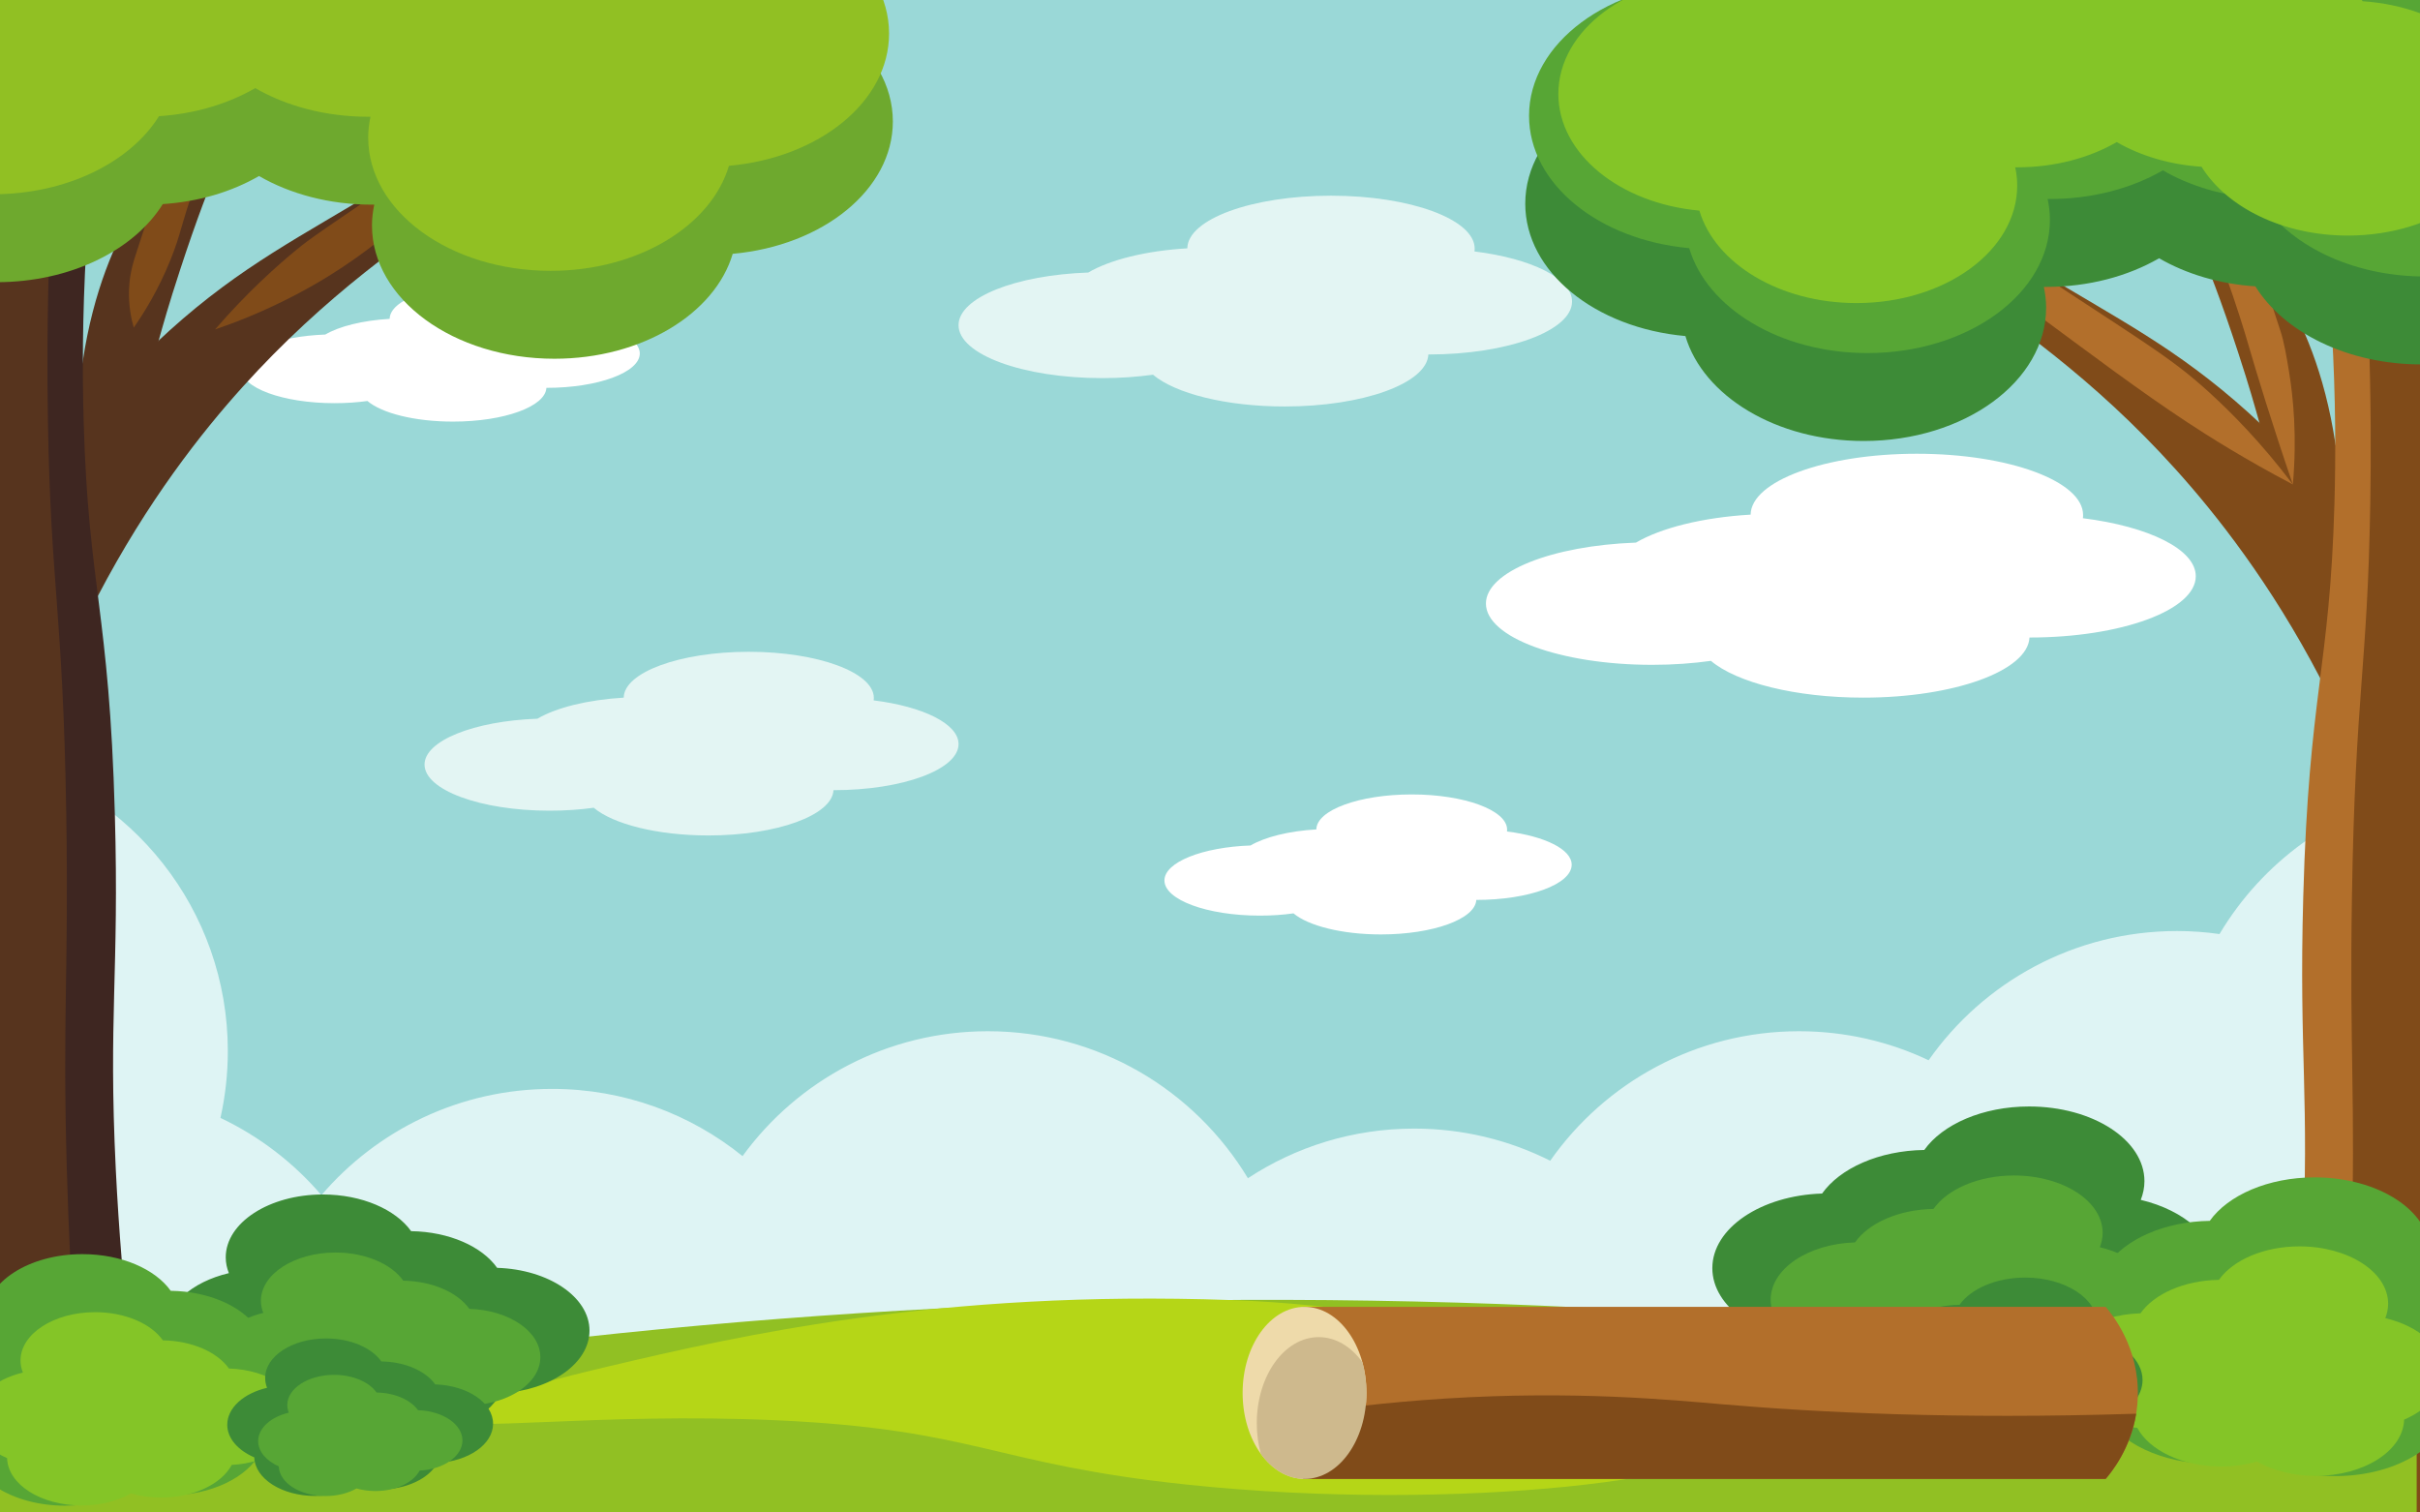 <?xml version="1.0" encoding="utf-8"?>
<!-- Generator: Adobe Illustrator 24.1.2, SVG Export Plug-In . SVG Version: 6.00 Build 0)  -->
<svg version="1.1" xmlns="http://www.w3.org/2000/svg" xmlns:xlink="http://www.w3.org/1999/xlink" x="0px" y="0px"
	 viewBox="0 0 2560 1600" style="enable-background:new 0 0 2560 1600;" xml:space="preserve">
<style type="text/css">
	.st0{fill:#9AD8D7;}
	.st1{fill:#DEF4F4;}
	.st2{fill:#E3F5F3;}
	.st3{fill:#FFFFFF;}
	.st4{fill:#804B19;}
	.st5{fill:#B26F2B;}
	.st6{fill:#3D8B37;}
	.st7{fill:#57A635;}
	.st8{fill:#84C527;}
	.st9{fill:#57341E;}
	.st10{fill:#3E2621;}
	.st11{fill:#91C023;}
	.st12{fill:#B5D617;}
	.st13{fill:#6EA92E;}
	.st14{fill:#EEDAAA;}
	.st15{fill:#CEB98D;}
</style>
<g id="Слой_1">
	<g id="Слой_2_1_">
		<rect class="st0" width="2560" height="1600"/>
		<path class="st1" d="M2558,837.8c-89.3,18.7-164.9,74.4-210.1,150.3c-14.7-2.1-29.7-3.2-44.9-3.2c-108.7,0-204.8,54-262.8,136.7
			c-41.6-19.7-88.1-30.7-137.2-30.7c-108.8,0-205,54.2-263.1,137c-43.3-21.8-92.2-34-143.9-34c-65,0-125.4,19.3-175.9,52.5
			c-56.2-93.2-158.3-155.5-275.1-155.5c-106.7,0-201.2,52-259.5,132.1c-55.1-44.5-125.2-71.1-201.5-71.1
			c-97.7,0-185.1,43.6-244,112.4c-29.3-34.2-65.6-62.2-106.8-81.7c5.1-22.8,7.8-46.4,7.8-70.7c0-149.7-102.4-275.4-241-311v799
			h2163.2c0.9-1.2,1.8-2.5,2.6-3.7c2.7,1.3,5.4,2.5,8.2,3.7h384V837.8z"/>
		<path class="st2" d="M1559.8,266c0.1-1,0.2-2,0.2-3c0-30.9-68.1-56-152-56c-83.7,0-151.6,24.9-152,55.7
			c-44.2,2.6-82,12.2-104.8,25.6c-77,2.7-137.2,26.6-137.2,55.7c0,30.9,68,56,152,56c18.9,0,37-1.3,53.7-3.6
			c23.5,19.8,77,33.6,139.3,33.6c83,0,150.5-24.5,152-55c0,0,0,0,0,0c83.9,0,152-25.1,152-56C1663,294.4,1619.8,273.4,1559.8,266z"
			/>
		<path class="st3" d="M2203.4,548.2c0.2-1.1,0.2-2.3,0.2-3.4c0-35.8-78.7-64.8-175.9-64.8c-96.8,0-175.3,28.8-175.8,64.4
			c-51.1,3-94.8,14.1-121.3,29.6c-89.1,3.2-158.7,30.8-158.7,64.5c0,35.8,78.7,64.8,175.9,64.8c21.9,0,42.8-1.5,62.1-4.2
			c27.1,22.9,89.1,38.9,161.2,38.9c96.1,0,174.1-28.4,175.8-63.6c0,0,0,0,0,0c97.1,0,175.9-29,175.9-64.8
			C2322.9,581.1,2272.9,556.9,2203.4,548.2z"/>
		<path class="st3" d="M609.7,339.4c0.1-0.6,0.1-1.3,0.1-1.9c0-20.1-44.2-36.4-98.8-36.4c-54.4,0-98.5,16.2-98.8,36.2
			c-28.7,1.7-53.3,7.9-68.1,16.6c-50,1.8-89.1,17.3-89.1,36.2c0,20.1,44.2,36.4,98.8,36.4c12.3,0,24-0.8,34.9-2.3
			c15.2,12.9,50,21.8,90.5,21.8c54,0,97.8-15.9,98.8-35.7c0,0,0,0,0,0c54.5,0,98.8-16.3,98.8-36.4
			C676.7,357.9,648.7,344.3,609.7,339.4z"/>
		<path class="st2" d="M924.2,740.9c0.1-0.8,0.2-1.7,0.2-2.6c0-26.9-59.2-48.8-132.3-48.8c-72.8,0-131.9,21.7-132.3,48.5
			c-38.4,2.3-71.4,10.6-91.3,22.3c-67,2.4-119.4,23.2-119.4,48.5c0,26.9,59.2,48.8,132.3,48.8c16.5,0,32.2-1.1,46.7-3.1
			c20.4,17.2,67,29.3,121.3,29.3c72.3,0,131-21.4,132.3-47.9c0,0,0,0,0,0c73.1,0,132.3-21.8,132.3-48.8
			C1014,765.7,976.4,747.4,924.2,740.9z"/>
		<path class="st3" d="M1594.2,879.6c0.1-0.7,0.1-1.3,0.1-2c0-20.5-45.2-37.2-100.9-37.2c-55.5,0-100.6,16.5-100.9,37
			c-29.3,1.7-54.4,8.1-69.6,17c-51.1,1.8-91.1,17.7-91.1,37c0,20.5,45.2,37.2,100.9,37.2c12.5,0,24.5-0.8,35.6-2.4
			c15.6,13.1,51.1,22.3,92.5,22.3c55.1,0,99.9-16.3,100.9-36.5c0,0,0,0,0,0c55.7,0,100.9-16.6,100.9-37.2
			C1662.7,898.5,1634.1,884.6,1594.2,879.6z"/>
	</g>
</g>
<g id="Слой_2">
	<g id="Слой_2_2_">
		<path class="st4" d="M2465.5,609.5c5.1-17.8,10-41.6,11-70c1-28.1-2.2-52-6-70c-11.4-76-35.1-127.6-55-161
			c-12.2-20.5-25.2-37.8-48-77c-22.5-38.6-38.7-71.3-49-93c-20.3,1.7-40.7,3.3-61,5c11.3,14.6,27.4,37,44,66
			c8.8,15.4,30.9,55.6,66,163c24.8,75.6,22.2,81.3,39,123C2426.9,546.1,2449.6,584.9,2465.5,609.5z"/>
		<path class="st4" d="M2469.5,532.5c3.2,19.8,5.5,43,5,69c-0.8,47.6-10.4,87.3-20,116c-52.4-100.3-109.7-173-153-221
			c-87.3-96.9-174.1-156.5-249-208c-59.9-41.2-112.3-72-150.1-92.9c13.9-17.9,27.9-35.7,41.9-53.6
			c85.4,64.7,157.8,111.3,207.2,141.5c88.5,54,150.4,84,227,153C2420.6,474.5,2451,509.6,2469.5,532.5z"/>
		<path class="st5" d="M2403.5,1634.5c52.7,0,105.3,0,158,0v-1531h-122.3c30.4,183.3,33.1,330.8,30.3,429
			c-4.9,176.2-27,199.1-33,416c-4.7,168.7,7,212.6-1,376C2428.9,1457.8,2414.4,1565.7,2403.5,1634.5z"/>
		<path class="st4" d="M2468.5,1634.5c31,0,62,0,93,0v-1531h-72c17.9,183.3,19.5,330.8,17.9,429c-2.9,176.2-15.9,199.1-19.4,416
			c-2.7,168.7,4.1,212.6-0.6,376C2483.5,1457.8,2474.9,1565.7,2468.5,1634.5z"/>
		<path class="st5" d="M2425.5,512.5c4.5-50.7,0.5-91.3-4-119c-2.9-17.8-5.4-32-9-43c-29.1-88.5-28.8-89.6-35-102
			c-9.4-19-10.3-16.5-29-51c-13.3-24.4-23.4-45-30-59c-20.3,1.7-40.7,3.3-61,5c31.1,22.9,49.4,46.7,60,63c14.7,22.7,21.9,42.8,35,79
			c13.9,38.6,22.8,68.3,25,76C2387.7,396.6,2403.2,447.4,2425.5,512.5z"/>
		<path class="st5" d="M2425.5,512.5c-33.9-45-65.9-76.8-88-97c-44.7-40.7-70-53-242-167c-14.1-9.4-41-27.2-76-52
			c-32.2-22.8-58-42.1-75-55c-14,18-28,36-42,54c28.3,7.8,52.8,16.8,73.6,25.7c1.8,0.8,26.5,11.4,51.4,25.3
			c78.7,43.8,186.1,134.2,286,200C2337,462,2375.3,486.1,2425.5,512.5z"/>
		<path class="st6" d="M1613.5,215.5c0-76.9,84.4-139.5,189.2-141c33.1-19.4,75.1-31,120.8-31c37.4,0,72.3,7.8,101.9,21.3
			c35.1-26.7,84.4-43.3,139.1-43.3c45.1,0,86.6,11.3,119.5,30.3c32.9-19,74.4-30.3,119.5-30.3c78.1,0,145.3,33.9,175.7,82.6
			c98.3,6.5,175.3,66.9,175.3,140.4c0,77.9-86.4,141-193,141c-78.1,0-145.3-33.9-175.7-82.6c-38.3-2.5-73.3-13.2-101.8-29.7
			c-32.9,19-74.4,30.3-119.5,30.3c-0.8,0-1.6,0-2.4,0c1.5,7.2,2.4,14.5,2.4,22c0,77.9-86.4,141-193,141
			c-92.5,0-169.8-47.6-188.6-111C1687.4,346.9,1613.5,287.5,1613.5,215.5z"/>
		<path class="st7" d="M1617.5,122.5c0-76.9,84.4-139.5,189.2-141c33.1-19.4,75.1-31,120.8-31c37.4,0,72.3,7.8,101.9,21.3
			c35.1-26.7,84.4-43.3,139.1-43.3c45.1,0,86.6,11.3,119.5,30.3c32.9-19,74.4-30.3,119.5-30.3c78.1,0,145.3,33.9,175.7,82.6
			c98.3,6.5,175.3,66.9,175.3,140.4c0,77.9-86.4,141-193,141c-78.1,0-145.3-33.9-175.7-82.6c-38.3-2.5-73.3-13.2-101.8-29.7
			c-32.9,19-74.4,30.3-119.5,30.3c-0.8,0-1.6,0-2.4,0c1.5,7.2,2.4,14.5,2.4,22c0,77.9-86.4,141-193,141
			c-92.5,0-169.8-47.6-188.6-111C1691.4,253.9,1617.5,194.5,1617.5,122.5z"/>
		<path class="st8" d="M1648.5,99.4c0-67.8,74.3-122.9,166.7-124.2c29.1-17.1,66.1-27.3,106.4-27.3c33,0,63.7,6.9,89.8,18.7
			c30.9-23.5,74.4-38.1,122.5-38.1c39.8,0,76.3,10,105.3,26.7c29-16.7,65.5-26.7,105.3-26.7c68.8,0,128,29.8,154.8,72.8
			c86.6,5.8,154.4,58.9,154.4,123.7c0,68.6-76.1,124.2-170,124.2c-68.8,0-128-29.8-154.8-72.8c-33.7-2.2-64.6-11.6-89.7-26.1
			c-28.9,16.7-65.5,26.7-105.3,26.7c-0.7,0-1.4,0-2.1,0c1.4,6.3,2.1,12.8,2.1,19.4c0,68.6-76.1,124.2-170,124.2
			c-81.5,0-149.6-41.9-166.2-97.8C1713.6,215.2,1648.5,162.8,1648.5,99.4z"/>
		<path class="st9" d="M92.5,522.5c-5.1-17.8-10-41.6-11-70c-1-28.1,2.2-52,6-70c11.4-76,35.1-127.6,55-161
			c12.2-20.6,25.2-37.8,48-77c22.5-38.6,38.7-71.3,49-93c20.3,1.7,40.7,3.3,61,5c-11.3,14.7-27.4,37-44,66
			c-8.8,15.4-30.9,55.6-66,163c-24.8,75.6-22.2,81.3-39,123C131.1,459.1,108.4,497.9,92.5,522.5z"/>
		<path class="st9" d="M88.5,445.5c-3.2,19.8-5.5,43-5,69c0.8,47.6,10.4,87.3,20,116c52.4-100.3,109.7-173,153-221
			c87.3-96.9,174.1-156.6,249-208c59.9-41.2,112.3-72,150.1-92.9c-14-17.9-27.9-35.7-41.9-53.6c-85.4,64.7-157.8,111.3-207.2,141.5
			c-88.5,54.1-150.4,84-227,153C137.4,387.5,107,422.6,88.5,445.5z"/>
		<path class="st10" d="M154.5,1547.5c-52.7,0-105.3,0-158,0V16.5h122.3c-30.4,183.3-33.1,330.8-30.3,429c4.9,176.2,27,199.1,33,416
			c4.7,168.7-7,212.6,1,376C129.1,1370.8,143.6,1478.7,154.5,1547.5z"/>
		<path class="st9" d="M89.5,1547.5c-31,0-62,0-93,0V16.5h72C50.6,199.8,49,347.3,50.7,445.5c2.9,176.2,15.9,199.1,19.4,416
			c2.7,168.7-4.1,212.6,0.6,376C74.5,1370.8,83.1,1478.7,89.5,1547.5z"/>
		<path class="st11" d="M2556.5,1616.5H-3.5c0-35,0-70,0-105c346.8-71,776.3-130.3,1270-136c501.3-5.7,938.1,45.4,1290,110
			C2556.5,1529.2,2556.5,1572.8,2556.5,1616.5z"/>
		<path class="st12" d="M1302.3,1375.3c50,1.8,251.6,10.6,473.2,99.2c47.1,18.8,70,31.2,69,44c-3.4,45-301.3,82.3-589,52
			c-205.3-21.6-222-58.3-433-68c-191.2-8.7-341.6,13.9-344-2c-2.4-15.5,138.5-48.7,165-55C782,1412.8,994.2,1364.4,1302.3,1375.3z"
			/>
		<path class="st4" d="M141.5,346.5c-2.7-9.3-5.6-23.2-5-40c0.6-17.5,4.7-30,9-43c29.1-88.5,28.8-89.6,35-102
			c9.4-19,10.3-16.5,29-51c13.3-24.4,23.4-45,30-59c20.3,1.7,40.7,3.3,61,5c-31.1,22.9-49.4,46.7-60,63c-14.7,22.7-21.9,42.8-35,79
			c-14.3,39.7-13.8,48.3-25,76C167.4,307.1,152,331.5,141.5,346.5z"/>
		<path class="st4" d="M227.5,348.5c34.5-39.9,65.9-67.7,87-85c12.2-10,21.3-16.8,148-102c33-22.2,50.2-33.7,76-52
			c32.2-22.8,58-42.1,75-55c14,18,28,36,42,54c-56.5,15.6-98.1,35.9-125,51c-89.4,50.2-118.5,100.3-217,152
			C277.8,330.3,246.9,341.9,227.5,348.5z"/>
		<path class="st4" d="M534.5,216.5"/>
		<path class="st13" d="M944.5,128.5c0-76.9-84.4-139.5-189.2-141c-33.1-19.4-75.1-31-120.8-31c-37.4,0-72.3,7.8-101.9,21.3
			c-35.1-26.7-84.4-43.3-139.1-43.3c-45.1,0-86.6,11.3-119.5,30.3c-32.9-19-74.4-30.3-119.5-30.3C76.4-65.5,9.2-31.6-21.2,17.1
			c-98.3,6.5-175.3,66.9-175.3,140.4c0,77.9,86.4,141,193,141c78.1,0,145.3-33.9,175.7-82.6c38.3-2.5,73.3-13.2,101.8-29.7
			c32.9,19,74.4,30.3,119.5,30.3c0.8,0,1.6,0,2.4,0c-1.5,7.2-2.4,14.5-2.4,22c0,77.9,86.4,141,193,141c92.5,0,169.8-47.6,188.6-111
			C870.6,259.9,944.5,200.5,944.5,128.5z"/>
		<path class="st11" d="M940.5,35.5c0-76.9-84.4-139.5-189.2-141c-33.1-19.4-75.1-31-120.8-31c-37.4,0-72.3,7.8-101.9,21.3
			c-35.1-26.7-84.4-43.3-139.1-43.3c-45.1,0-86.6,11.3-119.5,30.3c-32.9-19-74.4-30.3-119.5-30.3c-78.1,0-145.3,33.9-175.7,82.6
			C-123.5-69.4-200.5-9-200.5,64.5c0,77.9,86.4,141,193,141c78.1,0,145.3-33.9,175.7-82.6c38.3-2.5,73.3-13.2,101.8-29.7
			c32.9,19,74.4,30.3,119.5,30.3c0.8,0,1.6,0,2.4,0c-1.5,7.2-2.4,14.5-2.4,22c0,77.9,86.4,141,193,141
			c92.5,0,169.8-47.6,188.6-111.1C866.6,166.9,940.5,107.5,940.5,35.5z"/>
		<ellipse class="st8" cx="1966.5" cy="1360.5" rx="122" ry="79"/>
		<path class="st6" d="M2344.5,1343.5c0-34-33.3-63.1-79.9-74.2c2.5-6.3,3.9-13,3.9-19.8c0-43.6-54.6-79-122-79
			c-49.2,0-91.6,18.9-110.9,46c-48,0.7-89.2,19.4-108.1,46.1c-64.6,2-116.1,36.6-116.1,78.9c0,41.4,49.1,75.3,111.6,78.7
			c16.5,31,61.9,53.3,115.4,53.3c17.6,0,34.3-2.4,49.3-6.7c21.5,12.3,49.7,19.7,80.7,19.7c66.6,0,120.6-34.5,122-77.4
			C2323.1,1394.9,2344.5,1370.8,2344.5,1343.5z"/>
		<path class="st7" d="M2282.7,1376.4c0-26.2-25.6-48.5-61.4-57c1.9-4.9,3-10,3-15.2c0-33.5-42-60.7-93.8-60.7
			c-37.8,0-70.4,14.5-85.2,35.4c-36.9,0.6-68.5,14.9-83,35.4c-49.7,1.5-89.2,28.1-89.2,60.6c0,31.8,37.7,57.9,85.8,60.5
			c12.7,23.8,47.6,40.9,88.7,40.9c13.5,0,26.3-1.9,37.9-5.2c16.5,9.4,38.2,15.2,62,15.2c51.1,0,92.7-26.5,93.7-59.5
			C2266.2,1416,2282.7,1397.5,2282.7,1376.4z"/>
		<path class="st7" d="M2646.5,1418.5c0-34-33.3-63.1-79.9-74.2c2.5-6.3,3.9-13,3.9-19.8c0-43.6-54.6-79-122-79
			c-49.2,0-91.6,18.9-110.9,46c-48,0.7-89.2,19.4-108.1,46.1c-64.6,2-116.1,36.6-116.1,78.9c0,41.4,49.1,75.3,111.6,78.7
			c16.5,31,61.9,53.3,115.4,53.3c17.6,0,34.3-2.4,49.3-6.7c21.5,12.3,49.7,19.7,80.7,19.7c66.6,0,120.6-34.5,122-77.4
			C2625.1,1469.9,2646.5,1445.8,2646.5,1418.5z"/>
		<path class="st8" d="M2584.7,1451.4c0-26.2-25.6-48.5-61.4-57c1.9-4.9,3-10,3-15.2c0-33.5-42-60.7-93.8-60.7
			c-37.8,0-70.4,14.5-85.2,35.4c-36.9,0.6-68.5,14.9-83,35.4c-49.7,1.5-89.2,28.1-89.2,60.6c0,31.8,37.7,57.9,85.8,60.5
			c12.7,23.8,47.6,40.9,88.7,40.9c13.5,0,26.3-1.9,37.9-5.2c16.5,9.4,38.2,15.2,62,15.2c51.1,0,92.7-26.5,93.7-59.5
			C2568.2,1491,2584.7,1472.5,2584.7,1451.4z"/>
		<path class="st6" d="M2266.5,1459.9c0-21.3-20.8-39.5-50.1-46.5c1.6-4,2.4-8.1,2.4-12.4c0-27.3-34.2-49.5-76.4-49.5
			c-30.8,0-57.4,11.8-69.5,28.8c-30.1,0.4-55.9,12.2-67.7,28.9c-40.5,1.3-72.7,22.9-72.7,49.4c0,25.9,30.8,47.2,69.9,49.3
			c10.3,19.4,38.8,33.4,72.3,33.4c11,0,21.5-1.5,30.9-4.2c13.5,7.7,31.2,12.4,50.5,12.4c41.7,0,75.6-21.6,76.4-48.5
			C2253,1492.1,2266.5,1477,2266.5,1459.9z"/>
		<path class="st7" d="M2227.7,1480.5c0-16.4-16-30.4-38.5-35.7c1.2-3.1,1.9-6.3,1.9-9.6c0-21-26.3-38-58.8-38
			c-23.7,0-44.1,9.1-53.4,22.2c-23.1,0.3-42.9,9.3-52,22.2c-31.1,1-55.9,17.6-55.9,38c0,19.9,23.6,36.3,53.7,37.9
			c7.9,14.9,29.8,25.7,55.6,25.7c8.5,0,16.5-1.2,23.8-3.2c10.4,5.9,23.9,9.5,38.8,9.5c32,0,58.1-16.6,58.7-37.3
			C2217.4,1505.3,2227.7,1493.7,2227.7,1480.5z"/>
		<path class="st6" d="M174.8,1409.2c0-28.7,28-53.1,67.3-62.4c-2.1-5.3-3.3-10.9-3.3-16.7c0-36.7,46-66.5,102.7-66.5
			c41.4,0,77.1,15.9,93.4,38.8c40.4,0.6,75.1,16.3,91,38.8c54.4,1.7,97.7,30.8,97.7,66.4c0,34.8-41.3,63.4-94,66.3
			c-13.9,26.1-52.1,44.9-97.1,44.9c-14.8,0-28.8-2-41.5-5.7c-18.1,10.3-41.9,16.6-67.9,16.6c-56,0-101.6-29.1-102.7-65.2
			C192.8,1452.4,174.8,1432.2,174.8,1409.2z"/>
		<path class="st7" d="M226.8,1436.9c0-22,21.5-40.8,51.7-48c-1.6-4.1-2.5-8.4-2.5-12.8c0-28.2,35.3-51.1,78.9-51.1
			c31.8,0,59.3,12.2,71.7,29.8c31.1,0.5,57.7,12.6,69.9,29.8c41.8,1.3,75.1,23.7,75.1,51.1c0,26.8-31.8,48.7-72.2,50.9
			c-10.7,20.1-40.1,34.5-74.6,34.5c-11.4,0-22.2-1.6-31.9-4.4c-13.9,7.9-32.2,12.8-52.2,12.8c-43.1,0-78.1-22.3-78.9-50.1
			C240.7,1470.2,226.8,1454.6,226.8,1436.9z"/>
		<path class="st7" d="M-79.5,1472.3c0-28.7,28-53.1,67.3-62.4c-2.1-5.3-3.3-10.9-3.3-16.7c0-36.7,46-66.5,102.7-66.5
			c41.4,0,77.1,15.9,93.4,38.8c40.4,0.6,75.1,16.3,91,38.8c54.4,1.7,97.7,30.8,97.7,66.4c0,34.8-41.3,63.4-94,66.3
			c-13.9,26.1-52.1,44.9-97.1,44.9c-14.8,0-28.8-2-41.5-5.7c-18.1,10.3-41.9,16.6-67.9,16.6c-56,0-101.6-29.1-102.7-65.1
			C-61.5,1515.6-79.5,1495.3-79.5,1472.3z"/>
		<path class="st8" d="M-27.5,1500c0-22,21.5-40.8,51.7-48c-1.6-4.1-2.5-8.4-2.5-12.8c0-28.2,35.3-51.1,78.9-51.1
			c31.8,0,59.3,12.2,71.7,29.8c31.1,0.5,57.7,12.6,69.9,29.8c41.8,1.3,75.1,23.7,75.1,51.1c0,26.8-31.8,48.7-72.2,50.9
			c-10.7,20.1-40.1,34.5-74.6,34.5c-11.4,0-22.2-1.6-31.9-4.4c-13.9,7.9-32.2,12.8-52.2,12.8c-43.1,0-78.1-22.3-78.9-50.1
			C-13.6,1533.3-27.5,1517.7-27.5,1500z"/>
		<path class="st6" d="M240.4,1507.2c0-18,17.5-33.3,42.1-39.1c-1.3-3.3-2-6.8-2-10.5c0-23,28.8-41.7,64.4-41.7
			c26,0,48.3,9.9,58.5,24.3c25.3,0.4,47,10.2,57,24.3c34.1,1.1,61.2,19.3,61.2,41.6c0,21.8-25.9,39.7-58.9,41.5
			c-8.7,16.4-32.7,28.1-60.9,28.1c-9.3,0-18.1-1.3-26-3.6c-11.3,6.5-26.2,10.4-42.5,10.4c-35.1,0-63.6-18.2-64.3-40.8
			C251.8,1534.3,240.4,1521.6,240.4,1507.2z"/>
		<path class="st7" d="M273.1,1524.5c0-13.8,13.5-25.6,32.4-30.1c-1-2.6-1.6-5.3-1.6-8c0-17.7,22.1-32,49.5-32
			c20,0,37.1,7.6,45,18.7c19.5,0.3,36.1,7.9,43.8,18.7c26.2,0.8,47,14.8,47,32c0,16.8-19.9,30.5-45.3,31.9
			c-6.7,12.6-25.1,21.6-46.8,21.6c-7.1,0-13.9-1-20-2.7c-8.7,5-20.2,8-32.7,8c-27,0-48.9-14-49.5-31.4
			C281.8,1545.4,273.1,1535.6,273.1,1524.5z"/>
		<path class="st5" d="M2227.5,1564.5h-849v-182h849c6.9,8,35.5,42.9,34,95C2260.1,1524.6,2235,1555.8,2227.5,1564.5z"/>
		<ellipse class="st14" cx="1380" cy="1473.5" rx="65.5" ry="91"/>
		<path class="st5" d="M2209.5,1464.5"/>
		<path class="st4" d="M1378.5,1495.5v69h849c6.5-7.6,26.2-32,32.3-69c-191.9,6.2-337.7-1.4-438.3-10c-52.9-4.5-155.2-14.7-293-6
			C1465.3,1483.5,1413.4,1490.2,1378.5,1495.5z"/>
		<path class="st15" d="M1445.5,1473.5c0-11.5-1.5-22.4-4.3-32.5c-11.8-16.4-28.2-26.5-46.2-26.5c-36.2,0-65.5,40.7-65.5,91
			c0,11.5,1.5,22.4,4.3,32.5c11.8,16.4,28.2,26.5,46.2,26.5C1416.2,1564.5,1445.5,1523.8,1445.5,1473.5z"/>
	</g>
</g>
</svg>

